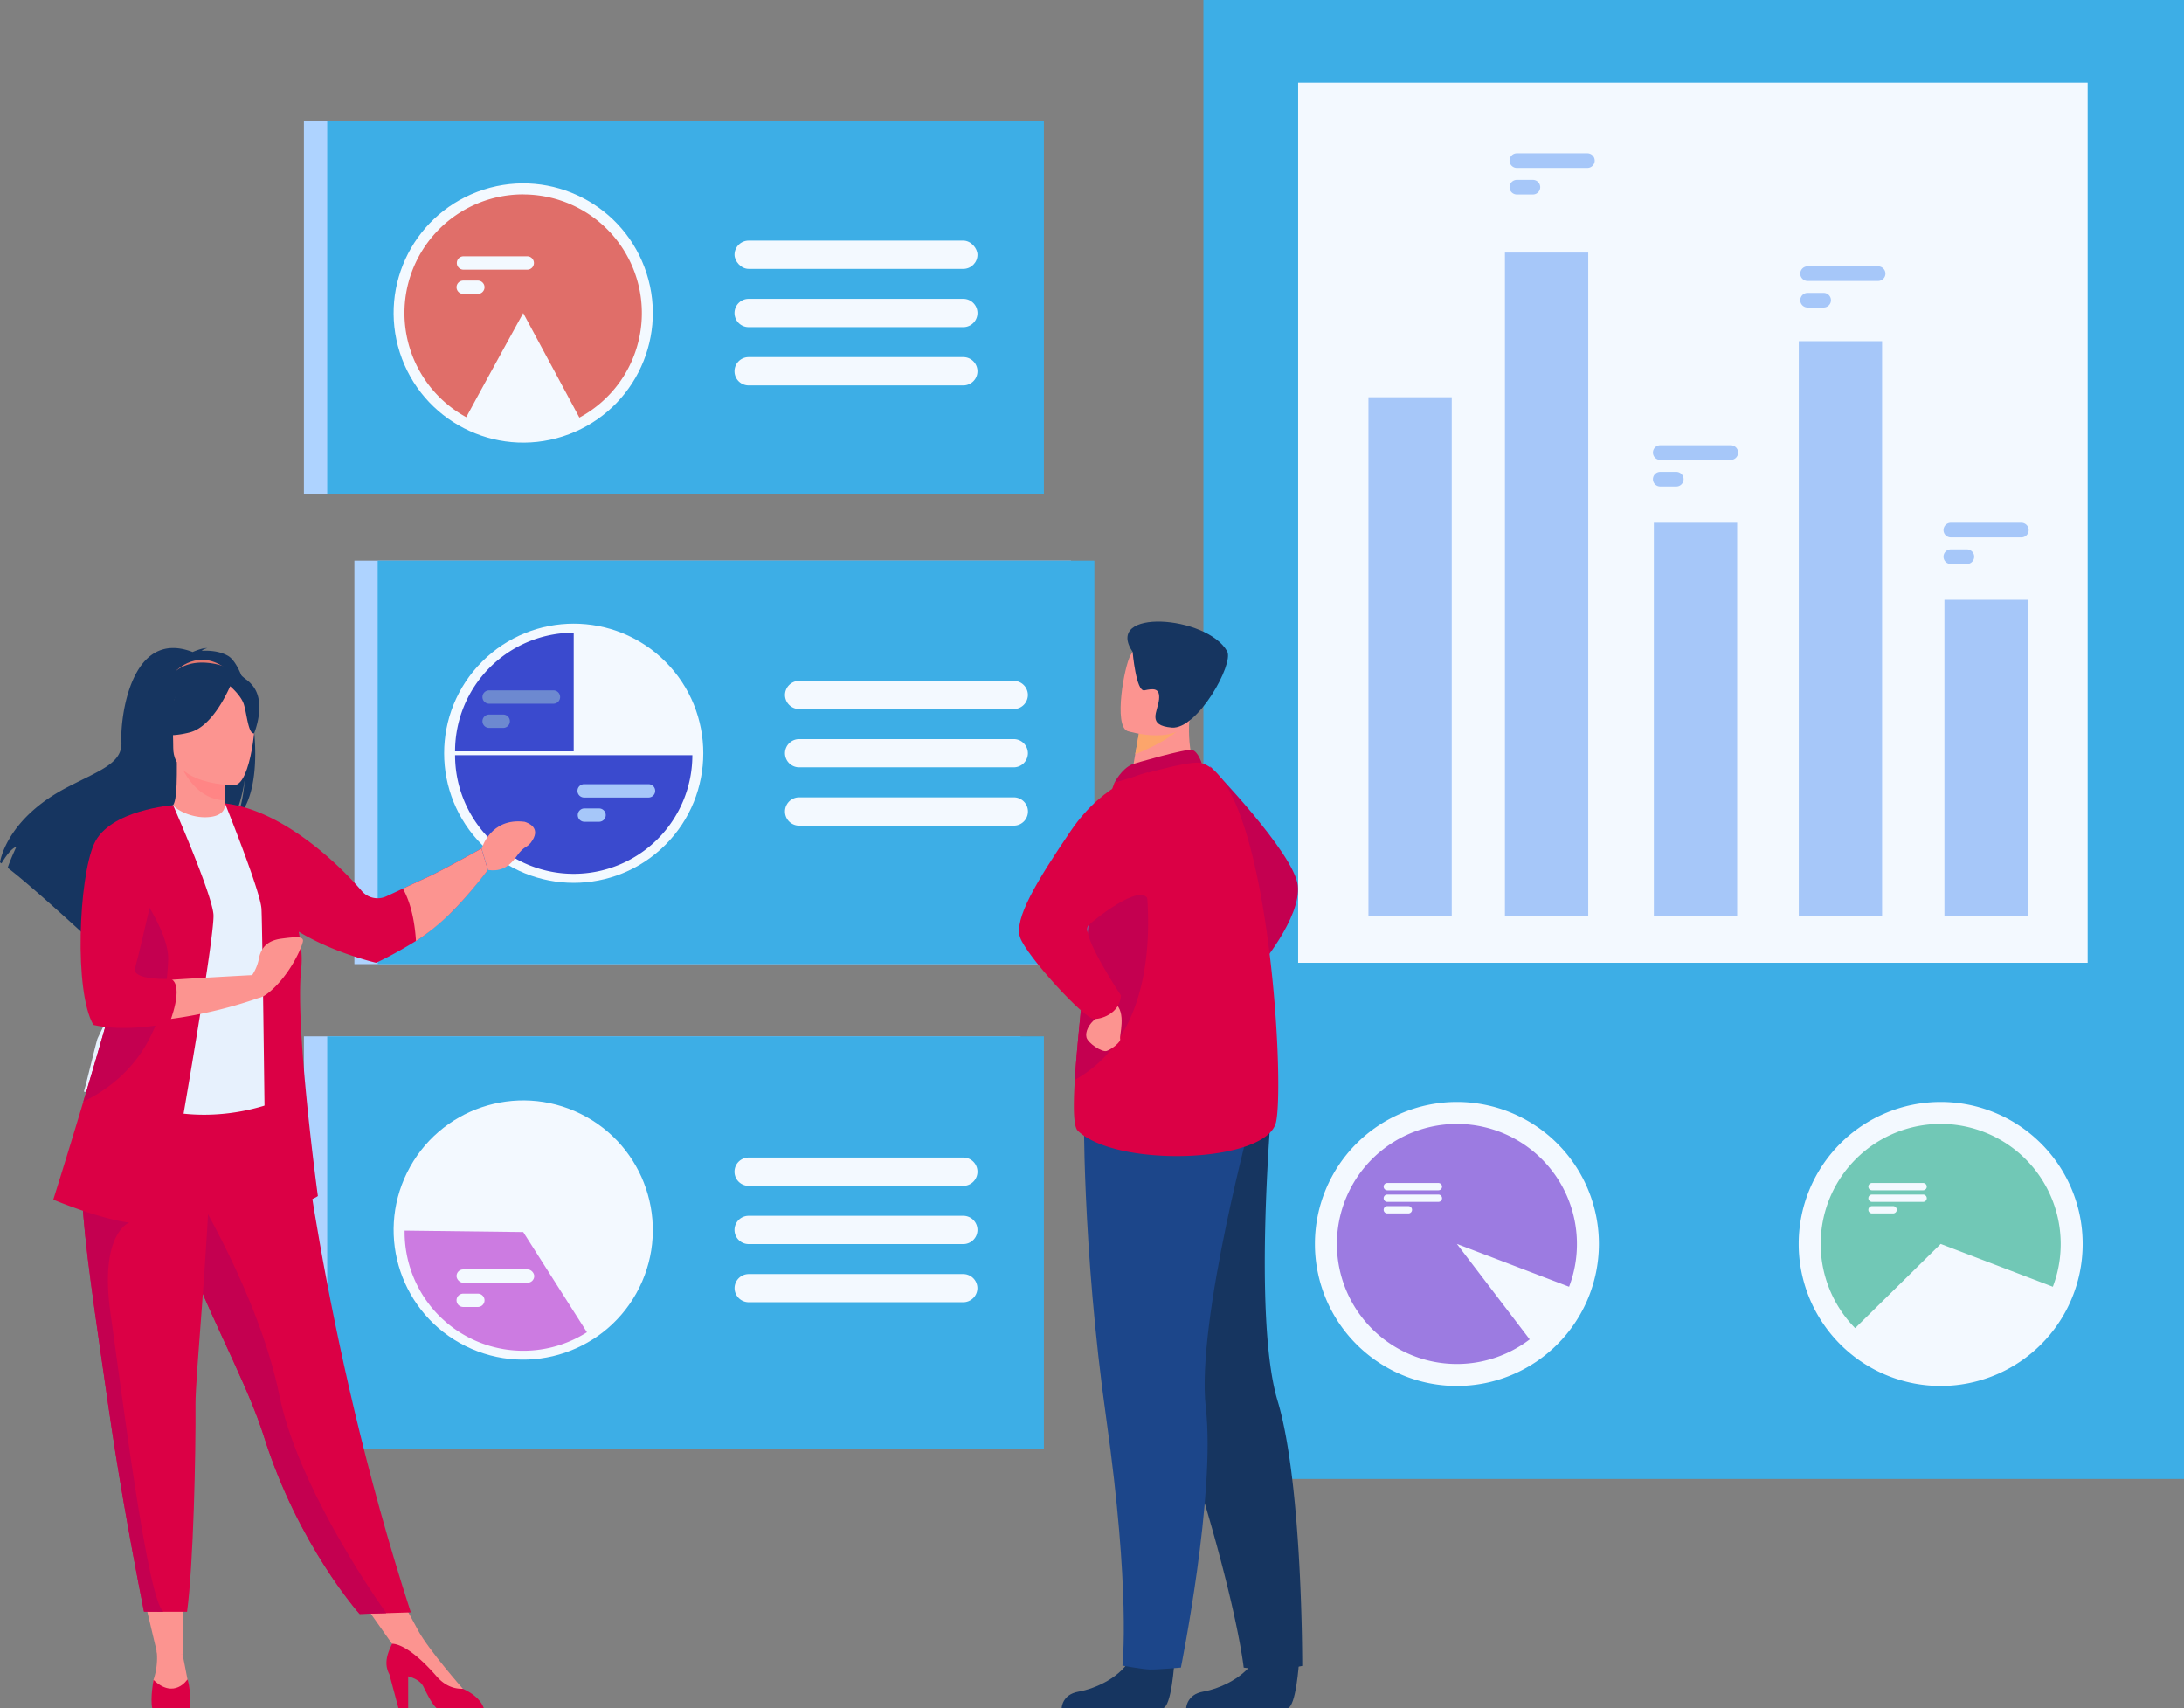 <svg id="ec4a3961-6b7f-4e37-b555-6e577a98322b" data-name="Слой 2" xmlns="http://www.w3.org/2000/svg" viewBox="0 0 1705.64 1334.04"><rect x="0" y="0" width="1705.64" height="1334.04" fill="#808080" stroke="none"/><defs><style>.be5662c5-ec42-4395-9a7b-ed234a260714{fill:#3daee6;}.a26d7b6f-1d91-49a7-88ba-e69d5a11e772{fill:#f3f9ff;}.bcf38d71-2035-472a-9765-cd5d05968f2b{fill:#9c7be1;}.e290e95a-35f5-43ef-9f8a-e60b27b1e918{fill:#71c8b6;}.a2e2f157-6d0d-4c45-8743-fee123a04af6{fill:#a6c7f9;}.a7db88ac-e1fe-49e3-b391-08924c3fe0bd{fill:#aed3ff;}.b67b581c-749b-4abb-8551-7922f96f8a22{fill:#3a4ace;}.bd2e4e15-f574-4a35-9378-f9e93a4d374c{fill:#6d89d0;}.e501976a-32ad-4c1b-9519-f0e47fe44a79{fill:#cc7be1;}.bfc13192-8994-44eb-9b3d-57bfcbab8683{fill:#e06e69;}.baf91bfe-dba1-4253-8478-21ae11a3c813{fill:#c40050;}.a020ec87-0b38-467a-9f7d-143c6231d723{fill:#163560;}.b40448c5-d3c9-49c5-a8d4-967a3964def5{fill:#1c468a;}.bb4e76fd-47d9-4503-a9cc-ff277414762b{fill:#fc9490;}.ab91684f-fbc8-4d9e-bcf0-3261b176fcd2{fill:#db0045;}.aa40e492-4de9-4b3c-8637-1542c7de5c90{fill:#fca56b;}.afaed9b4-9f42-4d56-aa4b-bda16f88e2ca{fill:#e37970;}.f4184591-9efc-451e-a766-932510ed82d3{fill:#ff8585;}.a0870f40-c6c6-4484-b652-aca948422337{fill:#e7f1fd;}.bd57d495-3336-4e4d-a739-be25d47aa2e2{fill:#f2564b;}</style></defs><rect class="be5662c5-ec42-4395-9a7b-ed234a260714" x="939.82" width="765.82" height="1154.94"/><rect class="a26d7b6f-1d91-49a7-88ba-e69d5a11e772" x="1013.82" y="64.6" width="616.58" height="687.25"/><path class="a26d7b6f-1d91-49a7-88ba-e69d5a11e772" d="M1026.92,971.42a110.89,110.89,0,1,1,110.89,110.89A110.89,110.89,0,0,1,1026.92,971.42Z"/><path class="bcf38d71-2035-472a-9765-cd5d05968f2b" d="M1231.54,971.42a93.73,93.73,0,1,0-36.88,74.53l-56.85-74.53,87.6,33.43A93.6,93.6,0,0,0,1231.54,971.42Z"/><path class="a26d7b6f-1d91-49a7-88ba-e69d5a11e772" d="M1404.73,971.42a110.89,110.89,0,1,1,110.89,110.89A110.89,110.89,0,0,1,1404.73,971.42Z"/><path class="e290e95a-35f5-43ef-9f8a-e60b27b1e918" d="M1515.62,877.68a93.74,93.74,0,0,0-66.8,159.49l66.8-65.75,87.59,33.43a93.79,93.79,0,0,0-87.59-127.17Z"/><path class="a26d7b6f-1d91-49a7-88ba-e69d5a11e772" d="M1501.92,923.83H1462a2.87,2.87,0,0,0-2.85,2.85h0a2.86,2.86,0,0,0,2.85,2.85h39.9a2.86,2.86,0,0,0,2.85-2.85h0A2.86,2.86,0,0,0,1501.92,923.83Z"/><path class="a26d7b6f-1d91-49a7-88ba-e69d5a11e772" d="M1501.92,932.86H1462a2.85,2.85,0,1,0,0,5.7h39.9a2.85,2.85,0,0,0,0-5.7Z"/><path class="a26d7b6f-1d91-49a7-88ba-e69d5a11e772" d="M1478.5,941.88H1462a2.85,2.85,0,1,0,0,5.7h16.48a2.85,2.85,0,0,0,0-5.7Z"/><path class="a26d7b6f-1d91-49a7-88ba-e69d5a11e772" d="M1123.35,923.83h-39.9a2.86,2.86,0,0,0-2.85,2.85h0a2.86,2.86,0,0,0,2.85,2.85h39.9a2.86,2.86,0,0,0,2.85-2.85h0A2.87,2.87,0,0,0,1123.35,923.83Z"/><path class="a26d7b6f-1d91-49a7-88ba-e69d5a11e772" d="M1123.35,932.86h-39.9a2.85,2.85,0,0,0,0,5.7h39.9a2.85,2.85,0,1,0,0-5.7Z"/><path class="a26d7b6f-1d91-49a7-88ba-e69d5a11e772" d="M1099.92,941.88h-16.47a2.85,2.85,0,0,0,0,5.7h16.47a2.85,2.85,0,0,0,0-5.7Z"/><rect class="a2e2f157-6d0d-4c45-8743-fee123a04af6" x="1068.72" y="310.21" width="65.06" height="405.3"/><rect class="a2e2f157-6d0d-4c45-8743-fee123a04af6" x="1175.31" y="197.24" width="65.06" height="518.28"/><rect class="a2e2f157-6d0d-4c45-8743-fee123a04af6" x="1291.62" y="408.23" width="65.06" height="307.29"/><rect class="a2e2f157-6d0d-4c45-8743-fee123a04af6" x="1404.8" y="266.43" width="65.06" height="449.09"/><rect class="a2e2f157-6d0d-4c45-8743-fee123a04af6" x="1518.56" y="468.37" width="65.06" height="247.14"/><path class="a2e2f157-6d0d-4c45-8743-fee123a04af6" d="M1466.77,208h-55.1a5.7,5.7,0,0,0,0,11.4h55.1a5.7,5.7,0,1,0,0-11.4Z"/><path class="a2e2f157-6d0d-4c45-8743-fee123a04af6" d="M1424.22,228.74h-12.55a5.7,5.7,0,0,0,0,11.4h12.55a5.7,5.7,0,1,0,0-11.4Z"/><path class="a2e2f157-6d0d-4c45-8743-fee123a04af6" d="M1239.72,119.73h-55.1a5.7,5.7,0,1,0,0,11.4h55.1a5.7,5.7,0,1,0,0-11.4Z"/><path class="a2e2f157-6d0d-4c45-8743-fee123a04af6" d="M1197.17,140.47h-12.55a5.72,5.72,0,0,0-5.7,5.7h0a5.72,5.72,0,0,0,5.7,5.7h12.55a5.71,5.71,0,0,0,5.7-5.7h0A5.72,5.72,0,0,0,1197.17,140.47Z"/><path class="a2e2f157-6d0d-4c45-8743-fee123a04af6" d="M1351.7,347.73h-55.1a5.7,5.7,0,1,0,0,11.4h55.1a5.7,5.7,0,1,0,0-11.4Z"/><path class="a2e2f157-6d0d-4c45-8743-fee123a04af6" d="M1309.15,368.47H1296.6a5.72,5.72,0,0,0-5.7,5.7h0a5.72,5.72,0,0,0,5.7,5.7h12.55a5.71,5.71,0,0,0,5.7-5.7h0A5.72,5.72,0,0,0,1309.15,368.47Z"/><path class="a2e2f157-6d0d-4c45-8743-fee123a04af6" d="M1578.64,408.23h-55.1a5.7,5.7,0,0,0,0,11.4h55.1a5.7,5.7,0,0,0,0-11.4Z"/><path class="a2e2f157-6d0d-4c45-8743-fee123a04af6" d="M1536.09,429h-12.55a5.7,5.7,0,0,0,0,11.4h12.55a5.7,5.7,0,1,0,0-11.4Z"/><rect class="a7db88ac-e1fe-49e3-b391-08924c3fe0bd" x="276.77" y="437.79" width="559.71" height="315.1"/><rect class="be5662c5-ec42-4395-9a7b-ed234a260714" x="294.97" y="437.79" width="559.71" height="315.1"/><circle class="a26d7b6f-1d91-49a7-88ba-e69d5a11e772" cx="448.05" cy="588.22" r="101.2" transform="translate(-284.7 489.1) rotate(-45)"/><path class="a26d7b6f-1d91-49a7-88ba-e69d5a11e772" d="M791.76,531.69H624.11a11.08,11.08,0,0,0-11.05,11h0a11.08,11.08,0,0,0,11.05,11H791.76a11.08,11.08,0,0,0,11-11h0A11.08,11.08,0,0,0,791.76,531.69Z"/><path class="a26d7b6f-1d91-49a7-88ba-e69d5a11e772" d="M791.76,577.17H624.11a11.08,11.08,0,0,0-11.05,11.05h0a11.09,11.09,0,0,0,11.05,11H791.76a11.09,11.09,0,0,0,11-11h0A11.08,11.08,0,0,0,791.76,577.17Z"/><path class="a26d7b6f-1d91-49a7-88ba-e69d5a11e772" d="M791.76,622.66H624.11a11,11,0,1,0,0,22.09H791.76a11,11,0,1,0,0-22.09Z"/><path class="b67b581c-749b-4abb-8551-7922f96f8a22" d="M355.39,586.75h92.66V494.09A92.67,92.67,0,0,0,355.39,586.75Z"/><path class="b67b581c-749b-4abb-8551-7922f96f8a22" d="M540.71,589.73H355.39a92.67,92.67,0,0,0,92.66,92.66h0A92.67,92.67,0,0,0,540.71,589.73Z"/><path class="bd2e4e15-f574-4a35-9378-f9e93a4d374c" d="M432,539.11H381.76a5.21,5.21,0,0,0,0,10.41H432a5.21,5.21,0,1,0,0-10.41Z"/><path class="bd2e4e15-f574-4a35-9378-f9e93a4d374c" d="M393.21,558H381.76a5.21,5.21,0,0,0,0,10.41h11.45a5.21,5.21,0,0,0,0-10.41Z"/><path class="a2e2f157-6d0d-4c45-8743-fee123a04af6" d="M506.7,612.38H456.42a5.21,5.21,0,1,0,0,10.41H506.7a5.21,5.21,0,0,0,0-10.41Z"/><path class="a2e2f157-6d0d-4c45-8743-fee123a04af6" d="M467.87,631.31H456.42a5.22,5.22,0,0,0-5.21,5.2h0a5.22,5.22,0,0,0,5.21,5.21h11.45a5.22,5.22,0,0,0,5.2-5.21h0A5.22,5.22,0,0,0,467.87,631.31Z"/><path class="a7db88ac-e1fe-49e3-b391-08924c3fe0bd" d="M237.35,809.31v322.25H797.06V809.31Z"/><path class="be5662c5-ec42-4395-9a7b-ed234a260714" d="M255.55,809.31v322.25H815.26V809.31Z"/><circle class="a26d7b6f-1d91-49a7-88ba-e69d5a11e772" cx="408.62" cy="960.49" r="101.2" transform="translate(-633.47 900.94) rotate(-63.68)"/><path class="a26d7b6f-1d91-49a7-88ba-e69d5a11e772" d="M584.68,926.05H752.33a11,11,0,0,0,0-22.1H584.68a11.05,11.05,0,0,0,0,22.1Z"/><path class="a26d7b6f-1d91-49a7-88ba-e69d5a11e772" d="M752.33,949.44H584.68a11,11,0,0,0,0,22.09H752.33a11,11,0,1,0,0-22.09Z"/><path class="a26d7b6f-1d91-49a7-88ba-e69d5a11e772" d="M752.33,994.93H584.68a11.08,11.08,0,0,0-11,11h0a11.08,11.08,0,0,0,11,11H752.33a11.08,11.08,0,0,0,11-11h0A11.08,11.08,0,0,0,752.33,994.93Z"/><path class="e501976a-32ad-4c1b-9519-f0e47fe44a79" d="M408.62,962.13,316,961c0,.39,0,.79,0,1.18a92.67,92.67,0,0,0,142.38,78.2Z"/><rect class="a26d7b6f-1d91-49a7-88ba-e69d5a11e772" x="356.54" y="991.31" width="60.69" height="10.4" rx="5.2"/><path class="a26d7b6f-1d91-49a7-88ba-e69d5a11e772" d="M373.2,1010.24H361.75a5.2,5.2,0,1,0,0,10.4H373.2a5.2,5.2,0,0,0,0-10.4Z"/><rect class="a7db88ac-e1fe-49e3-b391-08924c3fe0bd" x="237.35" y="94.14" width="559.71" height="292.01"/><rect class="be5662c5-ec42-4395-9a7b-ed234a260714" x="255.55" y="94.14" width="559.71" height="292.01"/><circle class="a26d7b6f-1d91-49a7-88ba-e69d5a11e772" cx="408.62" cy="244.44" r="101.2" transform="translate(-55.1 136.36) rotate(-17.77)"/><path class="bfc13192-8994-44eb-9b3d-57bfcbab8683" d="M408.62,151.79a92.66,92.66,0,0,0-44.47,174c14.85-27.5,44.47-81.3,44.47-81.3l43.87,81.62a92.66,92.66,0,0,0-43.87-174.27Z"/><rect class="a26d7b6f-1d91-49a7-88ba-e69d5a11e772" x="573.64" y="187.9" width="189.74" height="22.09" rx="11.05"/><path class="a26d7b6f-1d91-49a7-88ba-e69d5a11e772" d="M752.33,233.39H584.68a11,11,0,0,0,0,22.09H752.33a11,11,0,1,0,0-22.09Z"/><path class="a26d7b6f-1d91-49a7-88ba-e69d5a11e772" d="M752.33,278.88H584.68a11,11,0,0,0,0,22.09H752.33a11,11,0,1,0,0-22.09Z"/><path class="a26d7b6f-1d91-49a7-88ba-e69d5a11e772" d="M412,200.18H361.75a5.21,5.21,0,0,0,0,10.41H412a5.21,5.21,0,0,0,0-10.41Z"/><path class="a26d7b6f-1d91-49a7-88ba-e69d5a11e772" d="M373.2,219.11H361.75a5.22,5.22,0,0,0-5.2,5.21h0a5.22,5.22,0,0,0,5.2,5.2H373.2a5.22,5.22,0,0,0,5.2-5.2h0A5.22,5.22,0,0,0,373.2,219.11Z"/><path class="baf91bfe-dba1-4253-8478-21ae11a3c813" d="M945.08,598.44s65.29,67.4,68.42,92.81-31.06,65.18-31.06,65.18Z"/><path class="a020ec87-0b38-467a-9f7d-143c6231d723" d="M917.17,1297.62S915,1333.45,908,1334c-.92.07-35.16.07-35.16.07l-43.7-.26s.29-10.53,13.06-12.75,34.16-11.21,41.9-28.09C892.25,1275.17,917.17,1297.62,917.17,1297.62Z"/><path class="a020ec87-0b38-467a-9f7d-143c6231d723" d="M1014.51,1297.62s-2.22,35.83-9.15,36.35c-.92.07-35.16.07-35.16.07l-43.84-.16s.42-10.63,13.2-12.85,34.15-11.21,41.89-28.09C989.6,1275.17,1014.51,1297.62,1014.51,1297.62Z"/><path class="a020ec87-0b38-467a-9f7d-143c6231d723" d="M868.76,913.39s11.43,73.11,54.08,202.89,48.45,186,48.45,186a188,188,0,0,0,23.72,1.67c7.7,0,22-3,22-3s.39-141.83-19.26-207.09-4.24-235.27-4.24-235.27Z"/><path class="b40448c5-d3c9-49c5-a8d4-967a3964def5" d="M846.5,862.62S844.89,972.78,864,1108.05s12.6,192.68,12.6,192.68,15.69,2.81,21.2,3c5.9.19,24.45-1.48,24.45-1.48s27.28-135.32,19.46-203S979,866.91,979,866.91Z"/><path class="bb4e76fd-47d9-4503-a9cc-ff277414762b" d="M934.88,604.81l-21.53,16-31.12-6.55c.43-2.84,2.48-14.6,4.36-25.26l.33-1.87c1.6-9.06,3-16.85,3-16.85L919,555.75l10.83-5.4c0,.19-.84,10.06-.95,11.5C926.82,587.43,934.88,604.81,934.88,604.81Z"/><path class="baf91bfe-dba1-4253-8478-21ae11a3c813" d="M884.41,596.76c.68-.28,42.33-12.57,46.85-11.08s7.21,10.25,7.21,10.25l-68.13,15.4S875.7,600.43,884.41,596.76Z"/><path class="ab91684f-fbc8-4d9e-bcf0-3261b176fcd2" d="M996.56,876.22c-7.06,32.2-124.55,36-154.84,6.79-3.44-3.33-3.61-18.84-2.31-39.74,2.54-40.84,10.7-102.27,11-133.66a247.59,247.59,0,0,1,5-44.74,363.15,363.15,0,0,1,14.9-53.54s57.39-18.56,68.13-15.4C990.2,611.13,1003.62,844,996.56,876.22Z"/><path class="baf91bfe-dba1-4253-8478-21ae11a3c813" d="M839.41,843.27c2.54-40.84,10.7-102.27,11-133.66a247.59,247.59,0,0,1,5-44.74L890,658.78S923.71,796.64,839.41,843.27Z"/><path class="bb4e76fd-47d9-4503-a9cc-ff277414762b" d="M858.1,786.34s2.35,5.63-2.59,9.4-8.15,9.9-7,14.37,12,11.77,15.73,10.59,11.4-7.07,10.58-9.42,5.14-20.7-4-27.76S858.1,786.34,858.1,786.34Z"/><path class="ab91684f-fbc8-4d9e-bcf0-3261b176fcd2" d="M896.7,603.06s-33.67,6.3-60.49,45.84-44.48,68.92-39.54,83.17,50,63.67,57.76,63.67,20.29-5.65,21-18.36c0,0-31.71-47.53-25.47-54.65,2.67-3,41.18-34.3,46.67-20.18C905.73,725.91,896.7,603.06,896.7,603.06Z"/><path class="aa40e492-4de9-4b3c-8637-1542c7de5c90" d="M926.67,562.3c-6.38,12.21-30.17,22.77-40.08,26.65l.33-1.87c1.6-9.06,3-16.85,3-16.85L919,555.75C925.39,555.65,929.3,557.27,926.67,562.3Z"/><path class="bb4e76fd-47d9-4503-a9cc-ff277414762b" d="M880.54,570.89s43,13.43,51-13.5,18.85-43.32-8.29-53-35.52-1-40.36,7.33S869.55,566.71,880.54,570.89Z"/><path class="a020ec87-0b38-467a-9f7d-143c6231d723" d="M884.55,509.09s2.74,31.33,9.22,30,12.36-2.37,11.41,7.08-9.94,20.35,10,22,48.67-49.82,43.19-59.57C942.57,480.45,861.67,474.78,884.55,509.09Z"/><polygon class="bb4e76fd-47d9-4503-a9cc-ff277414762b" points="109.92 1237.1 123.02 1292.27 142.64 1292.16 143.36 1237.1 109.92 1237.1"/><polygon class="bb4e76fd-47d9-4503-a9cc-ff277414762b" points="274.96 1239.45 312.23 1292.27 326.75 1273.62 304.32 1232.19 274.96 1239.45"/><path class="a020ec87-0b38-467a-9f7d-143c6231d723" d="M178.06,512.16c-6.77-3.85-14.89-4.27-20.56-3.93a9.59,9.59,0,0,1,4.33-2.06c-3.52-.52-11.38,3-11.38,3-49-18.87-56.66,53.23-55.63,70s-16.46,22.22-41.94,35.42C4.27,639.73,0,673.45,0,673.45c.38.22.77.48,1.19.77,2.42-4.09,7.38-11.76,11.57-12.92-.16.37-4.95,10.57-6.74,16.41,14.34,10.91,41.17,35.08,59.87,52.22-.08-3.35,0-8.11,1.27-10.62l2.31,13.91c10,9.2,16.91,15.67,16.91,15.67-1.24-13.54,61.22-85,93.81-106.37,7.93-11.68,10.75-32.31,11-33.93-1.37,16.35-4.17,25.53-6.67,30.7C212.08,613.89,196,522.36,178.06,512.16Z"/><path class="bb4e76fd-47d9-4503-a9cc-ff277414762b" d="M178.26,643.58c.17.08-15.73,8.33-27.69,5.06C139.32,645.57,132,631,132.13,631c4.76-1,6.14-7.49,6-35.62l2.16.42,36.2,7.17s-.82,11.4-.84,22.13C175.65,634.07,176.2,642.62,178.26,643.58Z"/><path class="afaed9b4-9f42-4d56-aa4b-bda16f88e2ca" d="M137.32,524s17.86-19,40.28-1C177.6,523,164.55,520.74,137.32,524Z"/><path class="f4184591-9efc-451e-a766-932510ed82d3" d="M176.52,602.93s-.82,11.4-.84,22.13c-20.26-.57-31-19-35.36-29.3Z"/><path class="a020ec87-0b38-467a-9f7d-143c6231d723" d="M136.58,591.82S126,575,123.41,560.7c-1.82-10.24,3.4-48.21,41.55-42.74a51.74,51.74,0,0,1,21.49,8.13c8.29,5.59,20.24,17.67,6.87,50.8l-3.47,11.19Z"/><path class="ab91684f-fbc8-4d9e-bcf0-3261b176fcd2" d="M320.84,1259.14l-19.19.59-20.78.63s-48-53.42-74.9-139.07q-.94-3-2-6c-14.73-43-45.27-96.87-61.36-145.67-2.57-7.77-4.87-15.09-6.93-22q-1-3.31-1.92-6.54c-11.86-41.2-15.29-68.26-18.45-97.17l116.2.93S250.28,1042.17,320.84,1259.14Z"/><path class="a0870f40-c6c6-4484-b652-aca948422337" d="M215.25,778c-.29,55.3,8.12,79,8.12,79s-49.76,25.28-108.89,6.67c-.7-.22-49-11.23-49-11.23,1-2.24,9.79-39.51,10.76-41.56,12.48-26.81,22-38.57,23.44-46.81,2.75-15.39,2.81-31.31,1.44-46.33A371.9,371.9,0,0,0,86.81,645c16.11-3.66,31.62-9.93,48.39-16.22,3.86,4.8,15.23,9.66,25.46,9.43,11.78-.26,15.46-5.24,15-10.86,12.55,7,22.53,13.63,22.53,13.63,10.67,18.53,32.3,36.53,33.87,65C232.48,712.94,215.26,776.46,215.25,778Z"/><path class="bd57d495-3336-4e4d-a739-be25d47aa2e2" d="M115.31,784.17c-5.08,7.19-14.81,50.89-39,56.38,12.48-31.14,22-44.8,23.44-54.37,2.75-17.88,2.81-36.37,1.44-53.82,8.11-14.21,14.16-24,14.16-24,.64-2.3,12.89-40.19,16.82-6.32S121,776.13,115.31,784.17Z"/><path class="bb4e76fd-47d9-4503-a9cc-ff277414762b" d="M183.29,613.1s-47.94.79-48-29.07-6.24-49.87,24.36-51.64,36.57,9.62,39,19.58S195.76,612.12,183.29,613.1Z"/><path class="a020ec87-0b38-467a-9f7d-143c6231d723" d="M197.26,535.37c-7.4-9-13-7-16.13-4.32C170.77,515.57,138,538,138,538a57,57,0,0,1-18.66,33.7s8.74,5.4,28.88.22c15.85-4.08,27.36-26.64,31.54-36.07,2.85,2.54,8.86,8.39,10.67,14.13,2.39,7.6,3.46,23.26,8,22.72C198.48,572.65,208.37,548.84,197.26,535.37Z"/><path class="bb4e76fd-47d9-4503-a9cc-ff277414762b" d="M122.36,1289.19a53.11,53.11,0,0,1-2.5,22.61s-3.21,14.63,11.2,14.91,17.95-1.09,16.32-10.06-4.74-24.49-4.74-24.49Z"/><path class="ab91684f-fbc8-4d9e-bcf0-3261b176fcd2" d="M148.74,1333.89s0,0-.05,0H118.87l0,0c-1.63-7.66,1-22.07,1-22.07,16.32,15.6,26.53-.39,26.53-.39C149,1318.1,148.74,1333.89,148.74,1333.89Z"/><path class="bb4e76fd-47d9-4503-a9cc-ff277414762b" d="M361.48,1318.79s-26.57-30.17-34.73-45.17L307,1283.74l44.16,41.47,10.33-1.36Z"/><path class="ab91684f-fbc8-4d9e-bcf0-3261b176fcd2" d="M377.77,1333.83H340.91c-3.24-2.92-6.34-8.81-10.13-16.54-2.17-4.43-7-6.87-12-8.21v24.75h-7.63l-7.06-26.31c-4.71-8.82-1.17-16.91,2.13-23.88,3.85,0,15,2.78,34.64,25.32,6.45,7.41,13.57,10,20.65,9.83a1.64,1.64,0,0,0,.29.16C372.94,1324.08,376.59,1330.38,377.77,1333.83Z"/><path class="ab91684f-fbc8-4d9e-bcf0-3261b176fcd2" d="M376,662.65s-31.46,17.6-42.7,22.67c-4,1.8-11.24,5.17-18.64,8.63-4.47,2.08-9,4.21-12.9,6a16.23,16.23,0,0,1-19.22-4.15c-17-19.89-61.14-63-106.67-68.42l-.16-.07,0,0h-.06l.25.49c2.56,6.36,27.53,68.74,28.3,81.89.82,13.87,3.26,226.76,3.26,226.76s-1.63,9.78,17.13,5.71,23.66-8.16,23.66-8.16-17.95-131.32-13.05-177c1-9,.09-19-1.91-29.44,27.73,16.8,60.43,24.27,60.43,24.27s12.19-5.32,31.15-17.06c7.95-4.94,17.18-12.81,26.26-21.13,11-10.06,29.86-34.36,29.86-34.36Z"/><path class="baf91bfe-dba1-4253-8478-21ae11a3c813" d="M301.65,1259.73l-20.78.63s-48-53.42-74.9-139.07q-.94-3-2-6c-14.73-43-45.27-96.87-61.36-145.67-2.57-7.77-4.87-15.09-6.93-22q-1-3.31-1.92-6.54l17.12-13s51.38,83.2,67.28,161.49C232,1157.54,287.32,1239.38,301.65,1259.73Z"/><path class="ab91684f-fbc8-4d9e-bcf0-3261b176fcd2" d="M152.67,1096.82c.3,38.08-1.63,125.62-6.59,161.86h-18.4c-10.17,0-15.24-.15-15.24-.15-12.44-63-21.29-115.15-27.74-160.08-5.28-36.86-10-68.47-13.59-95.68-3.64-27.38-6.17-50.31-7.08-69.68-.13-3.05-.24-6-.3-8.9s-.07-5.71,0-8.44L164.09,906C162.83,972.67,152.51,1074.69,152.67,1096.82Z"/><path class="baf91bfe-dba1-4253-8478-21ae11a3c813" d="M127.68,1258.68c-10.17,0-15.24-.15-15.24-.15-12.44-63-21.29-115.15-27.74-160.08-5.28-36.86-10-68.47-13.59-95.68-3.64-27.38-6.17-50.31-7.08-69.68l36.85,21.67s-23.52,8.29-14.55,71.1S115.19,1249.78,127.68,1258.68Z"/><path class="ab91684f-fbc8-4d9e-bcf0-3261b176fcd2" d="M132.42,932.47s-7.07,25.55-31.54,22.29-59.27-17.94-59.27-17.94,10.46-33.05,23.46-76.46c15.75-52.55,35.23-120.3,44.42-163a265.77,265.77,0,0,0,5-29.14l20.72-39.4s29.85,68,31.48,85.08S132.42,932.47,132.42,932.47Z"/><path class="bb4e76fd-47d9-4503-a9cc-ff277414762b" d="M219.81,733c-11.77,1.55-16.29,7.81-17.74,16.25a35.83,35.83,0,0,1-5.13,12.24c-11.73.63-39.67,2.15-63.14,3.64l-1.94,30.78a351.78,351.78,0,0,0,70.25-16.62c2.09-.36,4.71-1.66,8-4.35,16.9-13.84,26.49-37,26.52-40.33S231.59,731.44,219.81,733Z"/><path class="baf91bfe-dba1-4253-8478-21ae11a3c813" d="M131.34,749.76c-1.1,27.73-7.62,81.57-65.8,110.38a5,5,0,0,1-.47.22c15.75-52.55,35.23-120.3,44.42-163C120.17,713.3,131.93,734.49,131.34,749.76Z"/><path class="ab91684f-fbc8-4d9e-bcf0-3261b176fcd2" d="M135.2,628.79S85.43,632.32,73.47,659,57.7,774.24,72.93,800.34c0,0,21,6,58-1l1.37-.26s11.83-29,1.23-34.67c0,0-31.27,1.63-28-8.7S135.2,628.79,135.2,628.79Z"/><path class="bb4e76fd-47d9-4503-a9cc-ff277414762b" d="M409.72,641.74c-26.77-3.44-33.53,20.91-33.53,20.91l5,16.73c8.25,1.14,15.47-1,22.13-10.53s8.49-5.87,12.72-13C421.77,646.28,412.8,642.7,409.72,641.74Z"/><path class="bb4e76fd-47d9-4503-a9cc-ff277414762b" d="M333.28,685.32c-4,1.8-11.24,5.17-18.64,8.63,4,7,8.91,19.81,10.23,40.92a171.08,171.08,0,0,0,27-21.79C366,699.24,381,679.38,381,679.38l-5-16.73S344.52,680.25,333.28,685.32Z"/></svg>